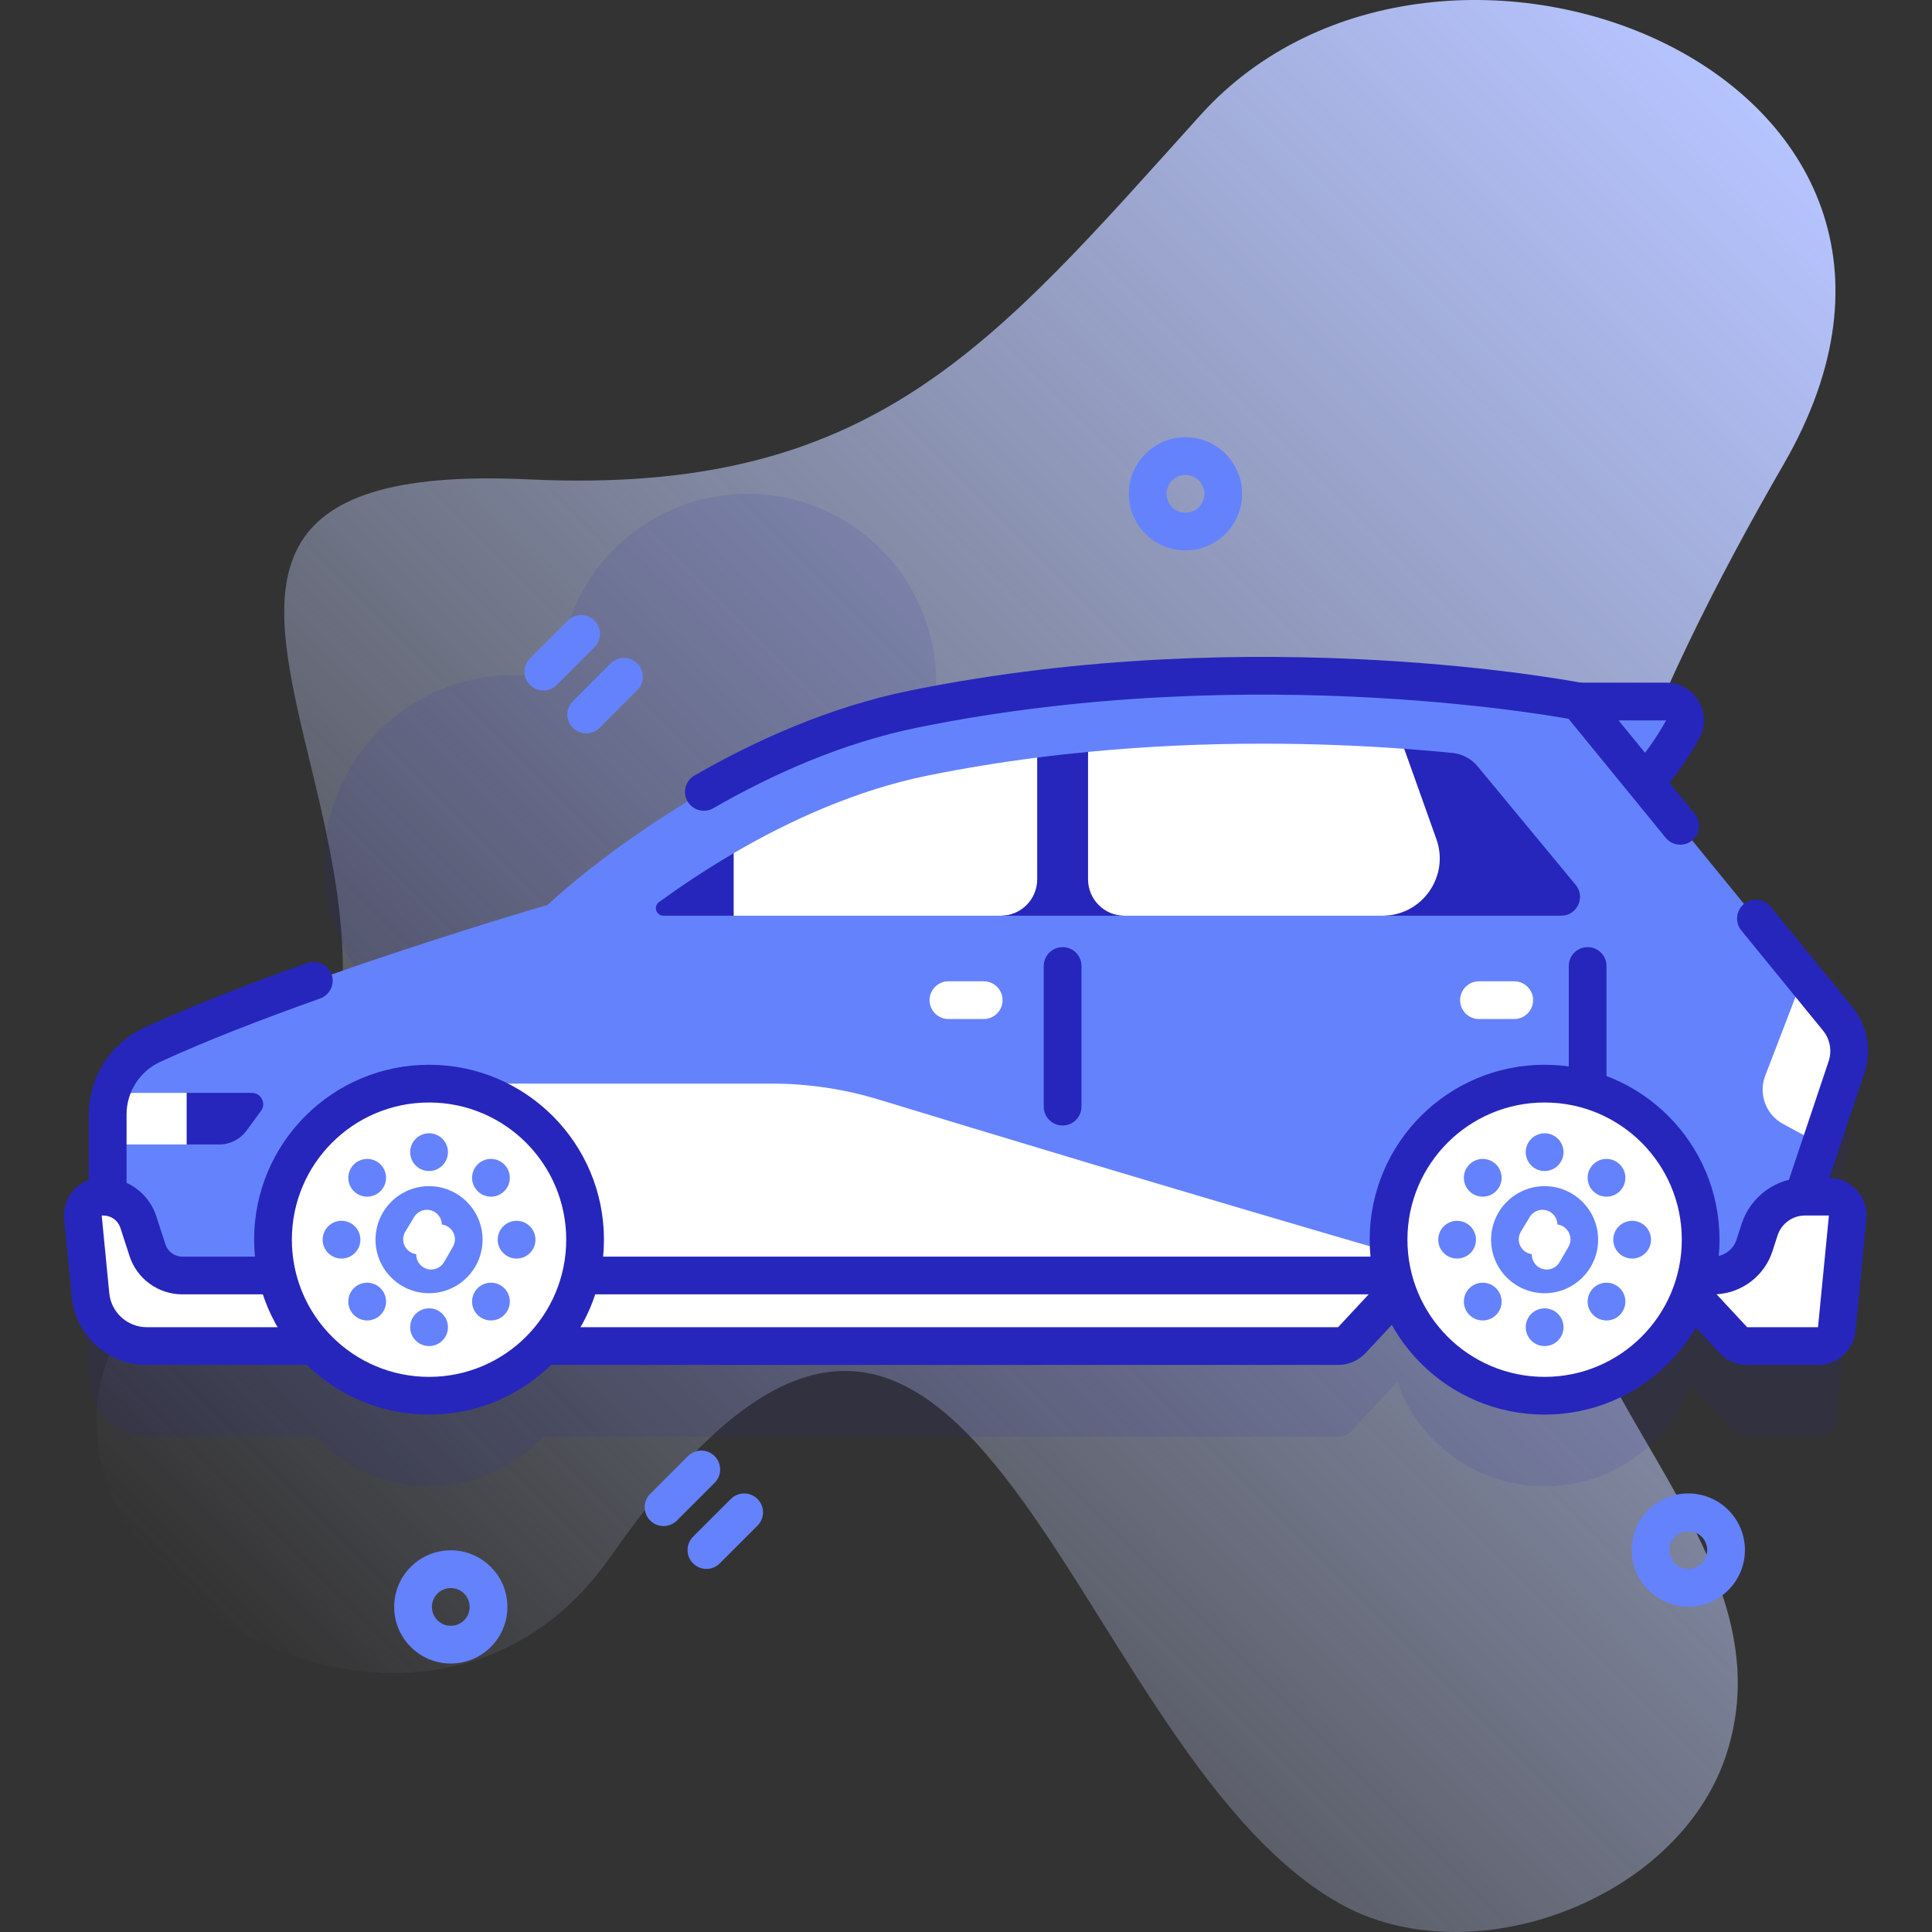 <svg width="120" height="120" viewBox="0 0 120 120" fill="none" xmlns="http://www.w3.org/2000/svg">
    <rect x="0" y="0" width="120" height="120" fill="#333333" stroke="none"/>
    <g clip-path="url(#clip0_302_1084)">
        <path d="M110.795 28.82C124.785 4.595 89.393 -9.293 74.562 7.148C61.593 21.525 54.209 30.785 32.868 29.776C-1.612 28.145 36.797 58.87 12.905 76.667C-8.182 92.375 24.477 115.942 37.918 96.694C60.27 64.686 65.85 108.37 83.162 118.206C91.3 122.83 104.23 118.071 107.214 109.009C111.095 97.22 98.153 87.749 96.83 76.642C94.847 59.984 102.591 43.026 110.795 28.82Z" fill="url(#paint0_linear_302_1084)"/>
        <path opacity="0.1" d="M113.597 79.952H112.113C112.074 79.952 112.036 79.955 111.997 79.956L114.69 71.916C115.036 70.88 114.828 69.741 114.139 68.894L102.165 54.223C103.195 53.105 103.977 51.895 104.511 50.944C104.949 50.161 104.386 49.197 103.489 49.197H98.06C97.927 49.171 78.16 45.319 56.761 49.667C56.287 49.763 55.817 49.87 55.35 49.985C57.093 47.94 58.147 45.289 58.147 42.392C58.147 35.92 52.901 30.673 46.428 30.673C39.989 30.673 34.764 35.868 34.712 42.296C33.793 42.065 32.832 41.94 31.842 41.94C25.37 41.94 20.123 47.187 20.123 53.659C20.123 58.242 22.755 62.207 26.588 64.134C21.341 65.836 14.391 68.242 9.452 70.519C7.767 71.297 6.689 72.987 6.689 74.843V79.969C6.602 79.959 6.514 79.952 6.425 79.952H6.316C5.624 79.952 5.083 80.549 5.15 81.238L5.621 86.058C5.797 87.859 7.31 89.232 9.12 89.232H19.561C21.33 91.129 23.85 92.317 26.648 92.317C29.447 92.317 31.967 91.129 33.736 89.232H83.113C83.439 89.232 83.749 89.097 83.971 88.858L86.79 85.828C88.113 89.606 91.708 92.317 95.938 92.317C100.097 92.317 103.643 89.697 105.019 86.018L107.661 88.859C107.883 89.097 108.193 89.232 108.519 89.232H112.92C113.523 89.232 114.027 88.775 114.086 88.174L114.763 81.238C114.831 80.549 114.29 79.952 113.597 79.952Z" fill="#2626BC"/>
        <path d="M97.62 43.572H103.489C104.385 43.572 104.949 44.536 104.511 45.318C103.363 47.366 101.065 50.605 97.62 51.566V43.572Z" fill="#6582FD"/>
        <path fill-rule="evenodd" clip-rule="evenodd" d="M96.448 43.572C96.448 42.925 96.973 42.4 97.62 42.4H103.489C105.283 42.4 106.408 44.33 105.533 45.891C104.363 47.98 101.865 51.599 97.935 52.694C97.582 52.793 97.203 52.72 96.911 52.499C96.62 52.277 96.448 51.932 96.448 51.566V43.572ZM98.792 44.744V49.825C100.976 48.629 102.562 46.399 103.488 44.745L103.49 44.747C103.49 44.746 103.49 44.745 103.489 44.744C103.489 44.744 103.489 44.743 103.489 44.743C103.489 44.743 103.489 44.743 103.489 44.743C103.488 44.742 103.487 44.74 103.486 44.74C103.486 44.74 103.486 44.74 103.488 44.741C103.488 44.741 103.488 44.742 103.489 44.742C103.489 44.742 103.489 44.742 103.49 44.742C103.49 44.741 103.491 44.74 103.491 44.74C103.491 44.74 103.491 44.741 103.491 44.741C103.491 44.742 103.491 44.742 103.491 44.743C103.491 44.743 103.491 44.743 103.491 44.743C103.492 44.743 103.493 44.744 103.494 44.744C103.495 44.744 103.495 44.744 103.495 44.744C103.494 44.744 103.493 44.744 103.49 44.744C103.49 44.745 103.49 44.745 103.49 44.746C103.49 44.746 103.49 44.746 103.49 44.747C103.491 44.748 103.491 44.748 103.49 44.747C103.49 44.747 103.49 44.747 103.49 44.747L103.488 44.745C103.488 44.745 103.489 44.744 103.489 44.744C103.489 44.744 103.489 44.744 103.489 44.744C103.489 44.744 103.489 44.744 103.489 44.744H98.792Z" fill="#2626BC"/>
        <path d="M114.689 66.291L110.321 79.338H6.689V69.218C6.689 67.362 7.768 65.672 9.453 64.894C18.418 60.759 34.013 56.201 34.013 56.201C34.013 56.201 44.136 46.605 56.761 44.041C78.232 39.68 98.063 43.573 98.063 43.573L114.139 63.27C114.828 64.116 115.036 65.255 114.689 66.291Z" fill="#6582FD"/>
        <path fill-rule="evenodd" clip-rule="evenodd" d="M90.69 62.122C90.69 61.475 91.215 60.95 91.862 60.95H94.052C94.699 60.95 95.224 61.475 95.224 62.122C95.224 62.769 94.699 63.294 94.052 63.294H91.862C91.215 63.294 90.69 62.769 90.69 62.122Z" fill="white"/>
        <path fill-rule="evenodd" clip-rule="evenodd" d="M57.738 62.122C57.738 61.475 58.262 60.95 58.91 60.95H61.099C61.746 60.95 62.271 61.475 62.271 62.122C62.271 62.769 61.746 63.294 61.099 63.294H58.91C58.262 63.294 57.738 62.769 57.738 62.122Z" fill="white"/>
        <path fill-rule="evenodd" clip-rule="evenodd" d="M66 58.828C66.648 58.828 67.172 59.353 67.172 60V68.735C67.172 69.382 66.648 69.907 66 69.907C65.353 69.907 64.829 69.382 64.829 68.735V60C64.829 59.353 65.353 58.828 66 58.828Z" fill="#2626BC"/>
        <path fill-rule="evenodd" clip-rule="evenodd" d="M98.611 58.828C99.258 58.828 99.783 59.353 99.783 60V67.68C99.783 68.328 99.258 68.852 98.611 68.852C97.964 68.852 97.439 68.328 97.439 67.68V60C97.439 59.353 97.964 58.828 98.611 58.828Z" fill="#2626BC"/>
        <path d="M114.689 66.291L113.089 71.072L110.751 69.812C109.681 69.235 109.206 67.953 109.641 66.817L112.006 60.656L114.139 63.27C114.828 64.116 115.036 65.255 114.689 66.291Z" fill="white"/>
        <path d="M87.701 78.171V79.338H26.649V67.305H47.931C50.188 67.305 52.431 67.64 54.59 68.299C60.525 70.111 73.807 74.139 87.701 78.171Z" fill="white"/>
        <path d="M11.594 67.882L12.766 69.484L11.594 71.086H6.689V69.551C6.689 68.63 7.437 67.882 8.358 67.882H11.594Z" fill="white"/>
        <path d="M11.594 71.086H13.613C14.286 71.086 14.918 70.765 15.315 70.223L16.21 69C16.551 68.536 16.219 67.882 15.643 67.882H11.594V71.086Z" fill="#2626BC"/>
        <path fill-rule="evenodd" clip-rule="evenodd" d="M108.323 56.145C108.825 55.736 109.563 55.811 109.972 56.312L115.046 62.529C115.99 63.686 116.276 65.247 115.801 66.663L111.432 79.71C111.272 80.187 110.824 80.509 110.32 80.509H6.689C6.042 80.509 5.517 79.985 5.517 79.338V69.218C5.517 66.904 6.86 64.801 8.962 63.831C11.912 62.47 15.547 61.073 19.099 59.809C19.708 59.593 20.379 59.911 20.596 60.521C20.812 61.13 20.494 61.801 19.884 62.018C16.359 63.272 12.8 64.641 9.944 65.959C8.674 66.545 7.861 67.817 7.861 69.218V78.166H109.477L113.579 65.918C113.798 65.265 113.666 64.545 113.231 64.011C113.231 64.011 113.231 64.011 113.231 64.011L108.157 57.794C107.747 57.292 107.822 56.554 108.323 56.145Z" fill="#2626BC"/>
        <path fill-rule="evenodd" clip-rule="evenodd" d="M98.287 42.422C98.288 42.422 98.288 42.422 98.062 43.572L98.288 42.422C98.556 42.475 98.797 42.619 98.97 42.831L105.273 50.553C105.682 51.055 105.607 51.793 105.106 52.202C104.605 52.611 103.866 52.537 103.457 52.035L97.427 44.647C97.303 44.625 97.152 44.599 96.975 44.569C96.402 44.473 95.556 44.34 94.471 44.193C92.303 43.9 89.184 43.553 85.398 43.341C77.821 42.916 67.602 43.034 56.996 45.189C52.292 46.145 47.919 48.117 44.303 50.201C43.742 50.524 43.026 50.331 42.703 49.771C42.379 49.21 42.572 48.493 43.133 48.17C46.888 46.006 51.502 43.913 56.529 42.892C67.392 40.685 77.824 40.569 85.529 41.001C89.385 41.217 92.565 41.57 94.786 41.87C95.896 42.021 96.767 42.158 97.362 42.257C97.66 42.307 97.889 42.348 98.045 42.376C98.123 42.391 98.182 42.402 98.223 42.41C98.243 42.413 98.259 42.416 98.27 42.419L98.283 42.421L98.287 42.422Z" fill="#2626BC"/>
        <path d="M9.158 77.647L8.593 75.903C8.289 74.963 7.413 74.327 6.425 74.327H6.317C5.624 74.327 5.083 74.923 5.15 75.612L5.621 80.433C5.797 82.234 7.311 83.607 9.12 83.607H83.113C83.439 83.607 83.75 83.471 83.971 83.233L87.701 79.223H11.326C10.338 79.224 9.462 78.587 9.158 77.647Z" fill="white"/>
        <path fill-rule="evenodd" clip-rule="evenodd" d="M3.984 75.726C3.849 74.348 4.932 73.155 6.317 73.155H6.425C7.922 73.155 9.247 74.119 9.708 75.542L10.273 77.286C10.42 77.743 10.846 78.052 11.325 78.051H87.701C88.167 78.051 88.589 78.328 88.775 78.755C88.962 79.183 88.876 79.68 88.559 80.021L84.829 84.031C84.386 84.507 83.765 84.779 83.113 84.779H9.12C6.707 84.779 4.689 82.948 4.455 80.547C4.455 80.547 4.455 80.547 4.455 80.547L3.984 75.726ZM6.317 75.499L6.425 75.499C6.905 75.499 7.33 75.808 7.478 76.264C7.478 76.264 7.478 76.264 7.478 76.264L8.043 78.008C8.504 79.431 9.829 80.395 11.326 80.395C11.326 80.395 11.326 80.395 11.326 80.395H85.01L83.113 82.435L9.12 82.435C7.914 82.435 6.904 81.519 6.787 80.319L6.317 75.499Z" fill="#2626BC"/>
        <path d="M108.978 77.347L109.292 76.378C109.688 75.155 110.827 74.327 112.112 74.327H113.597C114.289 74.327 114.831 74.923 114.763 75.612L114.086 82.549C114.028 83.149 113.523 83.607 112.92 83.607H108.519C108.194 83.607 107.883 83.471 107.661 83.233L103.932 79.223H106.398C107.574 79.224 108.616 78.466 108.978 77.347Z" fill="white"/>
        <path fill-rule="evenodd" clip-rule="evenodd" d="M112.112 75.499C111.335 75.499 110.646 75.999 110.407 76.739L110.093 77.708C110.093 77.709 110.093 77.708 110.093 77.708C109.597 79.241 108.21 80.3 106.616 80.389L108.519 82.435L112.92 82.435L113.597 75.499L112.112 75.499ZM108.177 76.017C108.729 74.311 110.319 73.155 112.112 73.155H113.597C114.981 73.155 116.064 74.348 115.93 75.726L115.252 82.663C115.135 83.863 114.126 84.779 112.92 84.779H108.519C107.868 84.779 107.246 84.508 106.803 84.031L103.074 80.022C102.756 79.68 102.671 79.183 102.857 78.755C103.043 78.328 103.465 78.052 103.932 78.052H106.398C107.066 78.052 107.657 77.621 107.863 76.987L108.177 76.017C108.177 76.017 108.177 76.017 108.177 76.017Z" fill="#2626BC"/>
        <path d="M26.649 86.692C32.002 86.692 36.341 82.352 36.341 76.999C36.341 71.645 32.002 67.306 26.649 67.306C21.295 67.306 16.956 71.645 16.956 76.999C16.956 82.352 21.295 86.692 26.649 86.692Z" fill="white"/>
        <path fill-rule="evenodd" clip-rule="evenodd" d="M26.649 68.478C21.943 68.478 18.128 72.293 18.128 76.999C18.128 81.705 21.943 85.52 26.649 85.52C31.355 85.52 35.169 81.705 35.169 76.999C35.169 72.293 31.355 68.478 26.649 68.478ZM15.784 76.999C15.784 70.998 20.648 66.134 26.649 66.134C32.649 66.134 37.513 70.998 37.513 76.999C37.513 82.999 32.649 87.863 26.649 87.863C20.648 87.863 15.784 82.999 15.784 76.999Z" fill="#2626BC"/>
        <path d="M26.649 80.324C24.815 80.324 23.324 78.832 23.324 76.999C23.324 75.166 24.815 73.674 26.649 73.674C28.482 73.674 29.973 75.165 29.973 76.999C29.973 78.832 28.482 80.324 26.649 80.324Z" fill="#6582FD"/>
        <path d="M26.779 78.853C26.622 78.853 26.463 78.813 26.317 78.729C26.01 78.552 25.843 78.227 25.854 77.896C25.564 77.86 25.306 77.689 25.161 77.432C24.997 77.14 25.003 76.783 25.176 76.496L25.724 75.591C25.989 75.153 26.559 75.014 26.997 75.279C27.28 75.45 27.439 75.749 27.444 76.056C27.73 76.092 27.985 76.26 28.131 76.513C28.297 76.8 28.297 77.153 28.131 77.44L27.583 78.389C27.412 78.687 27.1 78.853 26.779 78.853Z" fill="white"/>
        <path fill-rule="evenodd" clip-rule="evenodd" d="M25.477 71.563C25.477 70.915 26.001 70.391 26.649 70.391H26.651C27.298 70.391 27.823 70.915 27.823 71.563C27.823 72.21 27.298 72.734 26.651 72.734H26.649C26.001 72.734 25.477 72.21 25.477 71.563Z" fill="#6582FD"/>
        <path fill-rule="evenodd" clip-rule="evenodd" d="M25.477 82.435C25.477 81.788 26.001 81.263 26.649 81.263H26.651C27.298 81.263 27.823 81.788 27.823 82.435C27.823 83.082 27.298 83.607 26.651 83.607H26.649C26.001 83.607 25.477 83.082 25.477 82.435Z" fill="#6582FD"/>
        <path fill-rule="evenodd" clip-rule="evenodd" d="M29.732 72.263C30.224 71.843 30.964 71.901 31.384 72.393L31.385 72.394C31.806 72.886 31.748 73.626 31.256 74.047C30.764 74.467 30.024 74.409 29.604 73.917L29.602 73.915C29.182 73.423 29.24 72.683 29.732 72.263Z" fill="#6582FD"/>
        <path fill-rule="evenodd" clip-rule="evenodd" d="M22.044 79.951C22.536 79.531 23.276 79.589 23.696 80.081L23.697 80.082C24.118 80.575 24.06 81.314 23.568 81.735C23.076 82.155 22.336 82.097 21.916 81.605L21.914 81.603C21.494 81.111 21.552 80.371 22.044 79.951Z" fill="#6582FD"/>
        <path fill-rule="evenodd" clip-rule="evenodd" d="M32.086 75.826C32.733 75.826 33.258 76.351 33.258 76.998V77C33.258 77.647 32.733 78.172 32.086 78.172C31.439 78.172 30.914 77.647 30.914 77V76.998C30.914 76.351 31.439 75.826 32.086 75.826Z" fill="#6582FD"/>
        <path fill-rule="evenodd" clip-rule="evenodd" d="M21.213 75.826C21.861 75.826 22.385 76.351 22.385 76.998V77C22.385 77.647 21.861 78.172 21.213 78.172C20.566 78.172 20.041 77.647 20.041 77V76.998C20.041 76.351 20.566 75.826 21.213 75.826Z" fill="#6582FD"/>
        <path fill-rule="evenodd" clip-rule="evenodd" d="M31.256 79.951C31.748 80.371 31.806 81.111 31.385 81.603L31.384 81.605C30.964 82.097 30.224 82.155 29.732 81.735C29.24 81.314 29.182 80.575 29.602 80.082L29.604 80.081C30.024 79.589 30.764 79.531 31.256 79.951Z" fill="#6582FD"/>
        <path fill-rule="evenodd" clip-rule="evenodd" d="M23.568 72.263C24.06 72.683 24.118 73.423 23.697 73.915L23.696 73.917C23.276 74.409 22.536 74.467 22.044 74.047C21.552 73.626 21.494 72.886 21.914 72.394L21.916 72.393C22.336 71.901 23.076 71.843 23.568 72.263Z" fill="#6582FD"/>
        <path d="M95.939 86.692C101.292 86.692 105.632 82.352 105.632 76.999C105.632 71.645 101.292 67.306 95.939 67.306C90.585 67.306 86.246 71.645 86.246 76.999C86.246 82.352 90.585 86.692 95.939 86.692Z" fill="white"/>
        <path fill-rule="evenodd" clip-rule="evenodd" d="M95.939 68.478C91.233 68.478 87.418 72.293 87.418 76.999C87.418 81.705 91.233 85.52 95.939 85.52C100.645 85.52 104.46 81.705 104.46 76.999C104.46 72.293 100.645 68.478 95.939 68.478ZM85.074 76.999C85.074 70.998 89.938 66.134 95.939 66.134C101.939 66.134 106.803 70.998 106.803 76.999C106.803 82.999 101.939 87.863 95.939 87.863C89.938 87.863 85.074 82.999 85.074 76.999Z" fill="#2626BC"/>
        <path d="M95.939 80.324C94.105 80.324 92.614 78.832 92.614 76.999C92.614 75.166 94.105 73.674 95.939 73.674C97.772 73.674 99.263 75.165 99.263 76.999C99.263 78.832 97.772 80.324 95.939 80.324Z" fill="#6582FD"/>
        <path d="M96.069 78.853C95.912 78.853 95.753 78.813 95.607 78.729C95.3 78.552 95.133 78.227 95.144 77.896C94.854 77.86 94.597 77.689 94.451 77.432C94.287 77.14 94.293 76.783 94.466 76.496L95.014 75.591C95.279 75.153 95.849 75.014 96.287 75.279C96.57 75.45 96.729 75.749 96.734 76.056C97.019 76.092 97.275 76.26 97.421 76.513C97.586 76.8 97.586 77.153 97.421 77.44L96.873 78.389C96.701 78.687 96.39 78.853 96.069 78.853Z" fill="white"/>
        <path fill-rule="evenodd" clip-rule="evenodd" d="M94.766 71.563C94.766 70.916 95.291 70.391 95.938 70.391H95.941C96.588 70.391 97.112 70.916 97.112 71.563C97.112 72.21 96.588 72.735 95.941 72.735H95.938C95.291 72.735 94.766 72.21 94.766 71.563Z" fill="#6582FD"/>
        <path fill-rule="evenodd" clip-rule="evenodd" d="M94.766 82.436C94.766 81.788 95.291 81.264 95.938 81.264H95.941C96.588 81.264 97.112 81.788 97.112 82.436C97.112 83.083 96.588 83.608 95.941 83.608H95.938C95.291 83.608 94.766 83.083 94.766 82.436Z" fill="#6582FD"/>
        <path fill-rule="evenodd" clip-rule="evenodd" d="M99.019 72.266C99.509 71.844 100.249 71.9 100.671 72.391L100.673 72.392C101.095 72.883 101.039 73.623 100.548 74.045C100.058 74.467 99.318 74.411 98.896 73.921L98.894 73.919C98.472 73.428 98.528 72.688 99.019 72.266Z" fill="#6582FD"/>
        <path fill-rule="evenodd" clip-rule="evenodd" d="M91.332 79.953C91.824 79.532 92.564 79.589 92.985 80.08L92.986 80.082C93.407 80.574 93.35 81.313 92.859 81.734C92.367 82.155 91.627 82.098 91.206 81.607L91.205 81.605C90.784 81.114 90.841 80.374 91.332 79.953Z" fill="#6582FD"/>
        <path fill-rule="evenodd" clip-rule="evenodd" d="M101.376 75.827C102.023 75.827 102.547 76.351 102.547 76.999V77.001C102.547 77.648 102.023 78.172 101.376 78.172C100.728 78.172 100.204 77.648 100.204 77.001V76.999C100.204 76.351 100.728 75.827 101.376 75.827Z" fill="#6582FD"/>
        <path fill-rule="evenodd" clip-rule="evenodd" d="M90.503 75.827C91.15 75.827 91.675 76.351 91.675 76.999V77.001C91.675 77.648 91.15 78.172 90.503 78.172C89.856 78.172 89.331 77.648 89.331 77.001V76.999C89.331 76.351 89.856 75.827 90.503 75.827Z" fill="#6582FD"/>
        <path fill-rule="evenodd" clip-rule="evenodd" d="M100.546 79.953C101.038 80.374 101.095 81.114 100.674 81.605L100.673 81.607C100.252 82.098 99.512 82.155 99.02 81.734C98.529 81.313 98.472 80.574 98.893 80.082L98.894 80.08C99.315 79.589 100.055 79.532 100.546 79.953Z" fill="#6582FD"/>
        <path fill-rule="evenodd" clip-rule="evenodd" d="M92.86 72.266C93.351 72.688 93.407 73.428 92.984 73.919L92.983 73.921C92.561 74.411 91.821 74.467 91.331 74.045C90.84 73.623 90.784 72.883 91.206 72.392L91.208 72.391C91.63 71.9 92.37 71.844 92.86 72.266Z" fill="#6582FD"/>
        <path d="M64.423 47.055L65.594 53.442L64.186 56.713L62.156 56.878H45.569L44.398 55.171L45.569 52.992C48.977 51.002 53.142 49.083 57.602 48.175C59.817 47.726 62.093 47.351 64.423 47.055Z" fill="white"/>
        <path d="M85.861 56.878H69.844L67.071 56.684L66.408 53.442L67.58 46.702C71.091 46.362 74.709 46.191 78.412 46.191C81.668 46.191 84.642 46.322 87.218 46.509L91.016 53.442L89.92 56.684L85.861 56.878Z" fill="white"/>
        <path d="M85.861 56.878H96.964C97.956 56.878 98.501 55.724 97.868 54.96C96.017 52.724 93.05 49.138 91.778 47.601C91.385 47.126 90.822 46.825 90.208 46.765C89.286 46.674 88.285 46.588 87.218 46.51L89.217 52.12C90.042 54.441 88.324 56.878 85.861 56.878Z" fill="#2626BC"/>
        <path d="M45.57 52.996C43.797 54.032 42.229 55.088 40.931 56.03C40.564 56.297 40.754 56.878 41.208 56.878H45.57V52.996Z" fill="#2626BC"/>
        <path d="M69.844 56.878H62.157C63.408 56.878 64.423 55.863 64.423 54.614V47.055C65.464 46.919 66.516 46.802 67.58 46.702V54.614C67.58 55.237 67.833 55.805 68.243 56.215C68.651 56.625 69.218 56.878 69.844 56.878Z" fill="#2626BC"/>
        <path fill-rule="evenodd" clip-rule="evenodd" d="M36.922 38.546C37.38 39.004 37.38 39.746 36.922 40.204L34.578 42.547C34.12 43.005 33.379 43.005 32.921 42.547C32.463 42.09 32.463 41.348 32.921 40.89L35.265 38.546C35.722 38.089 36.464 38.089 36.922 38.546Z" fill="#6582FD"/>
        <path fill-rule="evenodd" clip-rule="evenodd" d="M39.584 41.208C40.042 41.665 40.042 42.407 39.584 42.865L37.24 45.209C36.783 45.666 36.041 45.666 35.583 45.209C35.125 44.751 35.125 44.009 35.583 43.551L37.927 41.208C38.384 40.75 39.126 40.75 39.584 41.208Z" fill="#6582FD"/>
        <path fill-rule="evenodd" clip-rule="evenodd" d="M44.388 90.443C44.845 90.9 44.845 91.642 44.388 92.1L42.044 94.444C41.586 94.901 40.844 94.901 40.387 94.444C39.929 93.986 39.929 93.244 40.387 92.786L42.73 90.443C43.188 89.985 43.93 89.985 44.388 90.443Z" fill="#6582FD"/>
        <path fill-rule="evenodd" clip-rule="evenodd" d="M47.049 93.104C47.507 93.562 47.507 94.304 47.049 94.761L44.706 97.105C44.248 97.563 43.506 97.563 43.048 97.105C42.591 96.648 42.591 95.906 43.048 95.448L45.392 93.104C45.85 92.647 46.592 92.647 47.049 93.104Z" fill="#6582FD"/>
        <path fill-rule="evenodd" clip-rule="evenodd" d="M73.633 29.501C72.986 29.501 72.461 30.025 72.461 30.673C72.461 31.32 72.986 31.845 73.633 31.845C74.28 31.845 74.805 31.32 74.805 30.673C74.805 30.025 74.28 29.501 73.633 29.501ZM70.117 30.673C70.117 28.731 71.691 27.157 73.633 27.157C75.574 27.157 77.148 28.731 77.148 30.673C77.148 32.614 75.574 34.188 73.633 34.188C71.691 34.188 70.117 32.614 70.117 30.673Z" fill="#6582FD"/>
        <path fill-rule="evenodd" clip-rule="evenodd" d="M27.999 98.637C27.352 98.637 26.827 99.162 26.827 99.809C26.827 100.456 27.352 100.981 27.999 100.981C28.646 100.981 29.171 100.456 29.171 99.809C29.171 99.162 28.646 98.637 27.999 98.637ZM24.483 99.809C24.483 97.867 26.057 96.293 27.999 96.293C29.941 96.293 31.515 97.867 31.515 99.809C31.515 101.75 29.941 103.324 27.999 103.324C26.057 103.324 24.483 101.75 24.483 99.809Z" fill="#6582FD"/>
        <path fill-rule="evenodd" clip-rule="evenodd" d="M104.864 95.105C104.217 95.105 103.692 95.629 103.692 96.277C103.692 96.924 104.217 97.448 104.864 97.448C105.511 97.448 106.036 96.924 106.036 96.277C106.036 95.629 105.511 95.105 104.864 95.105ZM101.349 96.277C101.349 94.335 102.923 92.761 104.864 92.761C106.806 92.761 108.38 94.335 108.38 96.277C108.38 98.218 106.806 99.792 104.864 99.792C102.923 99.792 101.349 98.218 101.349 96.277Z" fill="#6582FD"/>
    </g>
    <defs>
        <linearGradient id="paint0_linear_302_1084" x1="23.81" y1="111.4" x2="118.81" y2="16.4" gradientUnits="userSpaceOnUse">
            <stop stop-color="#D1DDFF" stop-opacity="0"/>
            <stop offset="1" stop-color="#B6C4FF"/>
        </linearGradient>
        <clipPath id="clip0_302_1084">
            <rect width="120" height="120" fill="white"/>
        </clipPath>
    </defs>
</svg>
